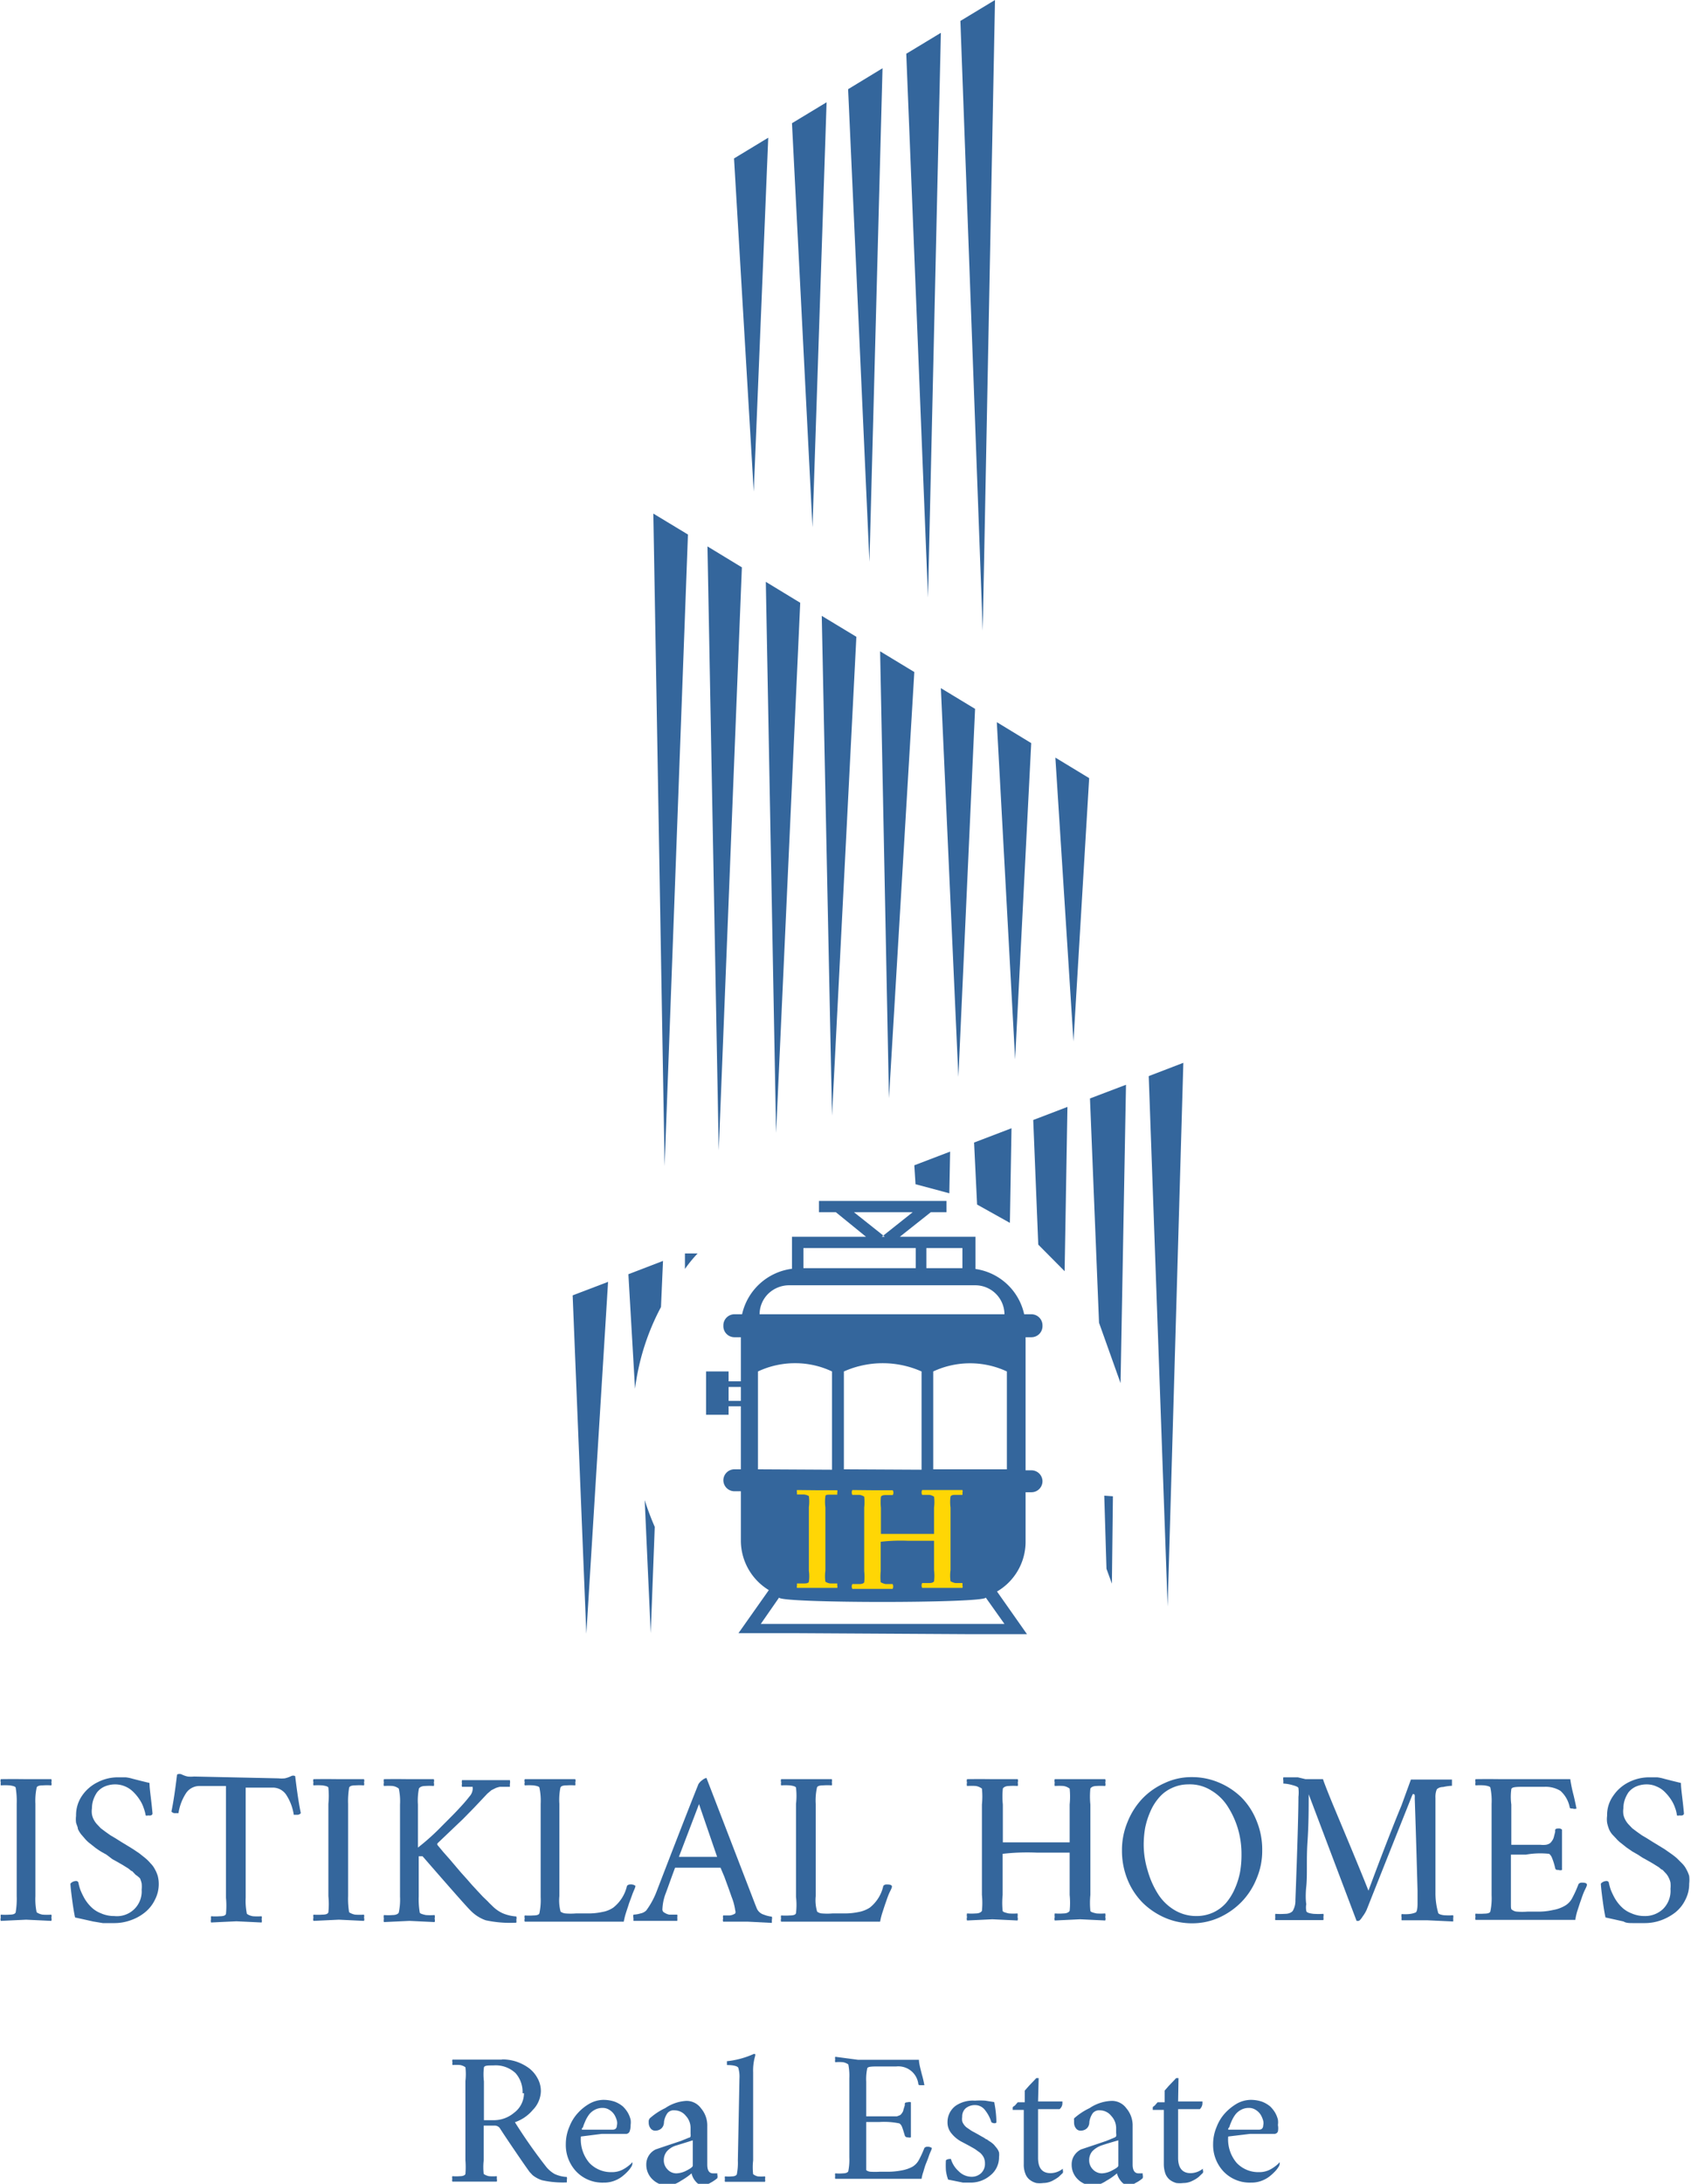 <svg id="Layer_1" data-name="Layer 1" xmlns="http://www.w3.org/2000/svg" viewBox="0 0 84.04 108.47"><defs><style>.cls-1{fill:#34669c;}.cls-2{fill:#ffd605;}</style></defs><g id="ISTIKLAL_HOMES" data-name="ISTIKLAL HOMES"><path class="cls-1" d="M19.26,94.25c.11,0,.52,0,1.25,0a.22.22,0,0,1,0,.16.21.21,0,0,1,0,.15,3,3,0,0,0-.43,0q-.28,0-.3.12a3.19,3.19,0,0,0-.06.8v4.58a3.19,3.19,0,0,0,.06.8s.11.09.3.12a3,3,0,0,0,.43,0,.21.21,0,0,1,0,.15.22.22,0,0,1,0,.16l-1.25-.06-1.26.06a.22.22,0,0,1,0-.16.39.39,0,0,1,0-.15,3.09,3.09,0,0,0,.44,0q.27,0,.3-.12a4.07,4.07,0,0,0,.05-.8V95.48a4.07,4.07,0,0,0-.05-.8q0-.08-.3-.12a3.09,3.09,0,0,0-.44,0,.39.39,0,0,1,0-.15.22.22,0,0,1,0-.16C18.73,94.24,19.15,94.25,19.26,94.25Z" transform="translate(-17.96 -5.88)"/><path class="cls-1" d="M23.77,94.16l.44,0a2,2,0,0,1,.34.07l.39.1.45.11c0,.31.09.82.15,1.52,0,0,0,.06-.08.09a.4.4,0,0,1-.15,0,.12.12,0,0,1-.11,0,2.06,2.06,0,0,0-.1-.37,1.71,1.71,0,0,0-.2-.41,2.2,2.2,0,0,0-.3-.37,1.28,1.28,0,0,0-.9-.39,1.35,1.35,0,0,0-.55.11,1,1,0,0,0-.37.29,1.56,1.56,0,0,0-.19.39,1.34,1.34,0,0,0-.06.4,1,1,0,0,0,0,.3.88.88,0,0,0,.09.26,1.06,1.06,0,0,0,.16.23l.19.2.24.18.24.17.27.16.27.17.28.17.31.19.31.21.3.24a2,2,0,0,1,.25.25,1.15,1.15,0,0,1,.22.3,1.64,1.64,0,0,1,.14.33,1.58,1.58,0,0,1,.05.38,1.69,1.69,0,0,1-.19.8,1.82,1.82,0,0,1-.5.63,2.32,2.32,0,0,1-.71.39,2.39,2.39,0,0,1-.84.14l-.54,0-.48-.08-.49-.11-.41-.09c-.06-.28-.11-.61-.16-1s-.07-.6-.07-.68a.38.38,0,0,1,.28-.13.11.11,0,0,1,.12.1,2.77,2.77,0,0,0,.09.33,3.68,3.68,0,0,0,.2.42,2,2,0,0,0,.33.43,1.39,1.39,0,0,0,.49.32,1.6,1.6,0,0,0,.67.14A1.23,1.23,0,0,0,25,99.74a1.55,1.55,0,0,0,0-.31,1.47,1.47,0,0,0-.08-.25A1.37,1.37,0,0,0,24.7,99l-.17-.18c-.06,0-.13-.1-.22-.15l-.24-.15-.26-.15-.27-.15L23.25,98,23,97.86c-.15-.09-.24-.16-.3-.2l-.25-.2a1.61,1.61,0,0,1-.26-.24L22,97a1.23,1.23,0,0,1-.17-.28c0-.09-.06-.19-.09-.31a1.32,1.32,0,0,1,0-.34,1.7,1.7,0,0,1,.3-1,2,2,0,0,1,.78-.67A2.17,2.17,0,0,1,23.77,94.16Z" transform="translate(-17.96 -5.88)"/><path class="cls-1" d="M31.79,94.21a1.76,1.76,0,0,0,.33,0,1.51,1.51,0,0,0,.31-.11.21.21,0,0,1,.2,0c.09.75.18,1.36.28,1.84a.23.23,0,0,1-.2.08c-.08,0-.13,0-.15,0a2.5,2.5,0,0,0-.38-1,.8.8,0,0,0-.65-.35H30.17v5.47a3.19,3.19,0,0,0,.06.8s.11.09.3.12a3,3,0,0,0,.43,0,.21.21,0,0,1,0,.15.22.22,0,0,1,0,.16l-1.25-.06-1.26.06a.22.22,0,0,1,0-.16.39.39,0,0,1,0-.15,3.09,3.09,0,0,0,.44,0q.27,0,.3-.12a4.07,4.07,0,0,0,0-.8V94.59H27.86a.8.8,0,0,0-.65.35,2.5,2.5,0,0,0-.38,1s-.07,0-.15,0a.23.23,0,0,1-.2-.08c.1-.48.19-1.09.28-1.84a.27.27,0,0,1,.24,0,1.21,1.21,0,0,0,.29.1,1.5,1.5,0,0,0,.31,0Z" transform="translate(-17.96 -5.88)"/><path class="cls-1" d="M34.8,94.25c.1,0,.52,0,1.25,0a.22.22,0,0,1,0,.16.27.27,0,0,1,0,.15,3.25,3.25,0,0,0-.44,0q-.27,0-.3.12a4.07,4.07,0,0,0-.05.8v4.58a4.07,4.07,0,0,0,.05.8s.12.09.3.12a3.25,3.25,0,0,0,.44,0,.27.27,0,0,1,0,.15.22.22,0,0,1,0,.16l-1.25-.06-1.26.06a.22.22,0,0,1,0-.16.27.27,0,0,1,0-.15,3.25,3.25,0,0,0,.44,0q.27,0,.3-.12a4.07,4.07,0,0,0,0-.8V95.48a4.07,4.07,0,0,0,0-.8q0-.08-.3-.12a3.25,3.25,0,0,0-.44,0,.27.27,0,0,1,0-.15.22.22,0,0,1,0-.16C34.27,94.24,34.69,94.25,34.8,94.25Z" transform="translate(-17.96 -5.88)"/><path class="cls-1" d="M38.27,94.25c.1,0,.52,0,1.25,0a.26.26,0,0,1,0,.17.29.29,0,0,1,0,.17,3.09,3.09,0,0,0-.44,0c-.18,0-.28.08-.3.13a3,3,0,0,0-.05.79v2.14a11.57,11.57,0,0,0,1.21-1.09c.41-.41.7-.7.86-.88a7.48,7.48,0,0,0,.5-.58.59.59,0,0,0,.15-.33.19.19,0,0,0,0-.08l0-.06-.07,0-.08,0-.09,0h-.29a.28.28,0,0,1,0-.15.48.48,0,0,1,0-.18l.38,0,.46,0h.39l.67,0,.48,0a.45.45,0,0,1,0,.19c0,.1,0,.14,0,.14H43l-.19,0a1.29,1.29,0,0,0-.21.06l-.22.11-.2.17-.66.7-.55.56-.63.6-.64.61a.11.11,0,0,0,0,.08l.3.36.31.35.28.33.29.34.27.3.28.32.25.27.27.29.25.24c.08.09.17.17.25.25a1.73,1.73,0,0,0,.49.34,2.06,2.06,0,0,0,.68.16.3.3,0,0,1,0,.17.37.37,0,0,1,0,.14,5.77,5.77,0,0,1-1.52-.12,1.93,1.93,0,0,1-.73-.46c-.2-.19-1-1.1-2.41-2.72,0,0-.05,0-.1,0l-.09,0v2a3.94,3.94,0,0,0,.05.79c0,.05.12.09.3.13a2.82,2.82,0,0,0,.44,0,.36.36,0,0,1,0,.18.26.26,0,0,1,0,.17l-1.25-.06-1.27.06a.34.34,0,0,1,0-.17.36.36,0,0,1,0-.18,2.73,2.73,0,0,0,.44,0c.19,0,.29-.08.3-.13a3.09,3.09,0,0,0,.06-.79V95.51a3,3,0,0,0-.06-.79s-.11-.1-.3-.13a2.94,2.94,0,0,0-.44,0,.29.29,0,0,1,0-.17.34.34,0,0,1,0-.17C37.74,94.24,38.16,94.25,38.27,94.25Z" transform="translate(-17.96 -5.88)"/><path class="cls-1" d="M45.76,100.06a2.18,2.18,0,0,0,.06.77.5.5,0,0,0,.24.09,3.35,3.35,0,0,0,.52,0h.61a3.23,3.23,0,0,0,.69-.07,1.39,1.39,0,0,0,.56-.22,1.91,1.91,0,0,0,.68-1.08s.06-.07.15-.07a.38.38,0,0,1,.27.07c0,.09-.09.24-.16.44s-.14.37-.18.5-.09.27-.14.43a3.4,3.4,0,0,0-.1.41l-1.73,0c-.78,0-1.43,0-1.92,0h-.67l-.6,0a.22.22,0,0,1,0-.16.21.21,0,0,1,0-.15,3,3,0,0,0,.43,0q.28,0,.3-.12a3.19,3.19,0,0,0,.06-.8V95.48a3.19,3.19,0,0,0-.06-.8q0-.08-.3-.12a3,3,0,0,0-.43,0,.21.21,0,0,1,0-.15.22.22,0,0,1,0-.16c.73,0,1.15,0,1.26,0s.52,0,1.25,0a.22.22,0,0,1,0,.16.39.39,0,0,1,0,.15,3.09,3.09,0,0,0-.44,0q-.27,0-.3.12a3.07,3.07,0,0,0-.05.8Z" transform="translate(-17.96 -5.88)"/><path class="cls-1" d="M50.6,99.81Q52,96.17,52.67,94.5a.66.66,0,0,1,.19-.2.46.46,0,0,1,.21-.11h0l0,0L55.31,100c.18.47.27.7.28.71a.55.55,0,0,0,.33.27,1.51,1.51,0,0,0,.4.1.3.3,0,0,1,0,.16c0,.07,0,.12,0,.15l-1.18-.06h-.41l-.42,0-.41,0a.22.22,0,0,1,0-.16.26.26,0,0,1,0-.15l.33,0a.6.6,0,0,0,.27-.1.21.21,0,0,0,0-.15,2.88,2.88,0,0,0-.18-.67c-.12-.35-.24-.67-.36-1l-.19-.45s0,0-.06,0H52.72c-.45,0-.83,0-1.16,0l-.05,0c-.2.53-.36,1-.48,1.31a2.47,2.47,0,0,0-.15.77.17.17,0,0,0,.1.15.67.67,0,0,0,.24.1l.24,0h.16a.41.41,0,0,1,0,.14.72.72,0,0,1,0,.17l-.34,0-.34,0h-.75l-.37,0-.38,0s0-.06,0-.14a.34.34,0,0,1,0-.17,1.41,1.41,0,0,0,.35-.06.55.55,0,0,0,.29-.15A4,4,0,0,0,50.6,99.81Zm2.1-4.32-1,2.62s0,0,0,0l1,0,.9,0h0s0,0,0,0h0Z" transform="translate(-17.96 -5.88)"/><path class="cls-1" d="M58.5,100.06a2,2,0,0,0,.07.77.43.43,0,0,0,.24.09,3.21,3.21,0,0,0,.52,0h.61a3.37,3.37,0,0,0,.69-.07,1.52,1.52,0,0,0,.56-.22,1.9,1.9,0,0,0,.67-1.08s.06-.07.15-.07.23,0,.27.07-.08.24-.16.44-.13.37-.18.5l-.14.43a3.4,3.4,0,0,0-.1.41l-1.72,0c-.79,0-1.43,0-1.93,0h-.66l-.61,0a.23.23,0,0,1,0-.16.28.28,0,0,1,0-.15,3.09,3.09,0,0,0,.44,0q.28,0,.3-.12a3.38,3.38,0,0,0,0-.8V95.48a3.38,3.38,0,0,0,0-.8q0-.08-.3-.12a3.09,3.09,0,0,0-.44,0,.28.28,0,0,1,0-.15.23.23,0,0,1,0-.16c.73,0,1.15,0,1.26,0s.52,0,1.26,0a.3.3,0,0,1,0,.16.28.28,0,0,1,0,.15,2.94,2.94,0,0,0-.44,0q-.28,0-.3.12a2.93,2.93,0,0,0-.06.8Z" transform="translate(-17.96 -5.88)"/><path class="cls-1" d="M67.29,94.25c.1,0,.52,0,1.25,0a.25.25,0,0,1,0,.17.37.37,0,0,1,0,.17,3.09,3.09,0,0,0-.44,0c-.18,0-.28.08-.3.13a3.87,3.87,0,0,0,0,.79v1.88l0,0,1.68,0,1.64,0a.08.08,0,0,0,0,0V95.51a3.87,3.87,0,0,0,0-.79s-.12-.1-.3-.13a3.09,3.09,0,0,0-.44,0,.37.37,0,0,1,0-.17.25.25,0,0,1,0-.17c.73,0,1.15,0,1.26,0s.52,0,1.25,0a.25.25,0,0,1,0,.17.27.27,0,0,1,0,.17,3.25,3.25,0,0,0-.44,0c-.18,0-.28.08-.3.13a3.87,3.87,0,0,0,0,.79V100a3.94,3.94,0,0,0,0,.79c0,.05.12.09.3.13a2.93,2.93,0,0,0,.44,0,.34.34,0,0,1,0,.18.25.25,0,0,1,0,.17l-1.25-.06-1.26.06a.25.25,0,0,1,0-.17.48.48,0,0,1,0-.18,2.82,2.82,0,0,0,.44,0c.18,0,.28-.08.3-.13a3.94,3.94,0,0,0,0-.79V97.9l0,0-.73,0c-.39,0-.7,0-.91,0a10.67,10.67,0,0,0-1.69.06V100a3.94,3.94,0,0,0,0,.79c0,.05.12.09.3.13a2.82,2.82,0,0,0,.44,0,.48.48,0,0,1,0,.18.25.25,0,0,1,0,.17l-1.25-.06-1.26.06a.25.25,0,0,1,0-.17.34.34,0,0,1,0-.18,2.93,2.93,0,0,0,.44,0c.18,0,.28-.08.3-.13a3.94,3.94,0,0,0,0-.79V95.51a3.87,3.87,0,0,0,0-.79s-.12-.1-.3-.13a3.25,3.25,0,0,0-.44,0,.27.27,0,0,1,0-.17.25.25,0,0,1,0-.17C66.76,94.24,67.18,94.25,67.29,94.25Z" transform="translate(-17.96 -5.88)"/><path class="cls-1" d="M77.2,94.15a3.38,3.38,0,0,1,1.34.27,3.58,3.58,0,0,1,1.12.74,3.47,3.47,0,0,1,.75,1.16,3.74,3.74,0,0,1,.28,1.47,3.5,3.5,0,0,1-.28,1.4,3.57,3.57,0,0,1-.75,1.16,3.69,3.69,0,0,1-1.12.78,3.25,3.25,0,0,1-1.34.28,3.36,3.36,0,0,1-1.33-.27,3.66,3.66,0,0,1-1.11-.74A3.5,3.5,0,0,1,74,99.25a3.79,3.79,0,0,1-.28-1.46A3.6,3.6,0,0,1,74,96.37a3.66,3.66,0,0,1,.74-1.16,3.5,3.5,0,0,1,1.11-.77A3.1,3.1,0,0,1,77.2,94.15Zm-.16.36a1.92,1.92,0,0,0-.84.18,1.83,1.83,0,0,0-.64.48,2.61,2.61,0,0,0-.43.69,3.91,3.91,0,0,0-.26.82,4.94,4.94,0,0,0-.07.87A4.43,4.43,0,0,0,75,98.8a4.37,4.37,0,0,0,.49,1.12,2.47,2.47,0,0,0,.82.82,2.1,2.1,0,0,0,1.1.31,2,2,0,0,0,.85-.18,1.93,1.93,0,0,0,.64-.48,2.85,2.85,0,0,0,.43-.7,3.82,3.82,0,0,0,.26-.83,4.94,4.94,0,0,0,.07-.87,4.43,4.43,0,0,0-.17-1.25,4.32,4.32,0,0,0-.5-1.11,2.44,2.44,0,0,0-.82-.81A2,2,0,0,0,77,94.51Z" transform="translate(-17.96 -5.88)"/><path class="cls-1" d="M82.84,94.25c.18,0,.47,0,.87,0q.09.28.48,1.23l.94,2.25c.36.87.64,1.55.84,2.06l0,0a.05.05,0,0,0,0,0c1-2.7,1.59-4.11,1.64-4.23l.47-1.29.84,0c.45,0,.85,0,1.2,0l0,.31a2.34,2.34,0,0,0-.44.06c-.19,0-.3.09-.32.13a1,1,0,0,0-.06.41c0,.22,0,.61,0,1.16s0,1.2,0,1.94,0,1.27,0,1.59a3.58,3.58,0,0,0,.13,1c0,.07.12.12.3.14a3.2,3.2,0,0,0,.45,0,.38.38,0,0,1,0,.16.58.58,0,0,1,0,.15l-1.28-.06h-.41l-.45,0-.42,0a.31.31,0,0,1,0-.13.32.32,0,0,1,0-.18,2,2,0,0,0,.37,0,1.11,1.11,0,0,0,.33-.08q.09-.06.09-.45s0-.16,0-.31,0-.26,0-.31c-.06-2.21-.11-3.74-.14-4.6a.93.93,0,0,0,0-.14s0-.07-.07-.07,0,0-.06.07c-.16.41-.92,2.3-2.26,5.68a1.74,1.74,0,0,1-.19.32c-.09.14-.16.22-.21.23l-.1,0L83,95c0,.68,0,1.48-.06,2.37s0,1.63-.06,2.21,0,.87,0,.88a.92.92,0,0,0,0,.33q0,.11.36.15a3.67,3.67,0,0,0,.49,0,.27.27,0,0,1,0,.15.51.51,0,0,1,0,.16l-.36,0-.39,0h-.79l-.43,0-.42,0a.31.31,0,0,1,0-.13.74.74,0,0,1,0-.18,3.83,3.83,0,0,0,.49,0c.21,0,.34-.09.38-.15a1,1,0,0,0,.13-.53q.15-4,.15-5.13a1.86,1.86,0,0,0,0-.43c0-.06-.13-.11-.32-.16a1.92,1.92,0,0,0-.43-.07s0-.05,0-.15a.38.38,0,0,1,0-.16l.37,0,.35,0Z" transform="translate(-17.96 -5.88)"/><path class="cls-1" d="M92.56,94.25l1.66,0c.78,0,1.38,0,1.78,0a7.12,7.12,0,0,0,.17.82c.08.34.12.55.14.64a.29.29,0,0,1-.19,0c-.09,0-.14,0-.15-.07a1.47,1.47,0,0,0-.46-.81,1.41,1.41,0,0,0-.78-.2h-.92c-.47,0-.72,0-.74.12a2.8,2.8,0,0,0,0,.76v2s0,0,.12,0h1.32a1.27,1.27,0,0,0,.28,0,.5.5,0,0,0,.19-.07.43.43,0,0,0,.11-.12.51.51,0,0,0,.09-.18l.07-.27a.64.64,0,0,1,0-.09c0-.05.06-.08.16-.08a.22.22,0,0,1,.18.06v2a.23.23,0,0,1-.17,0c-.09,0-.15,0-.17-.09a3.17,3.17,0,0,0-.17-.54.45.45,0,0,0-.13-.17A4.1,4.1,0,0,0,93.79,98h-.64l-.1,0,0,0v2c0,.13,0,.28,0,.45s0,.27.06.29a.43.43,0,0,0,.24.09,3.28,3.28,0,0,0,.52,0h.51a3.22,3.22,0,0,0,.76-.08,1.75,1.75,0,0,0,.59-.21.93.93,0,0,0,.37-.39,5.37,5.37,0,0,0,.31-.69s.06-.07.15-.07.22,0,.26.07-.08.24-.16.44-.13.37-.18.5l-.14.43a3.13,3.13,0,0,0-.09.41l-1.73,0c-.79,0-1.43,0-1.92,0H91.9l-.61,0a.3.3,0,0,1,0-.16.28.28,0,0,1,0-.15,2.94,2.94,0,0,0,.44,0q.28,0,.3-.12a3.19,3.19,0,0,0,.06-.8V95.48a3.19,3.19,0,0,0-.06-.8q0-.08-.3-.12a2.94,2.94,0,0,0-.44,0,.28.28,0,0,1,0-.15.3.3,0,0,1,0-.16C92,94.24,92.45,94.25,92.56,94.25Z" transform="translate(-17.96 -5.88)"/><path class="cls-1" d="M99.88,94.16l.44,0a2,2,0,0,1,.34.07l.39.1.45.11c0,.31.09.82.15,1.52,0,0,0,.06-.08.09a.4.4,0,0,1-.15,0,.16.16,0,0,1-.12,0,1.42,1.42,0,0,0-.09-.37,1.71,1.71,0,0,0-.2-.41,2.2,2.2,0,0,0-.3-.37,1.2,1.2,0,0,0-.41-.28,1.17,1.17,0,0,0-.49-.11,1.35,1.35,0,0,0-.55.11,1,1,0,0,0-.37.29,1.56,1.56,0,0,0-.19.39,1.34,1.34,0,0,0-.06.4,1,1,0,0,0,0,.3.88.88,0,0,0,.09.26,1.06,1.06,0,0,0,.16.23l.19.2.24.18.24.17.27.16.27.17.28.17.31.19.3.21a3.43,3.43,0,0,1,.31.24l.25.25a1.15,1.15,0,0,1,.22.3,1.64,1.64,0,0,1,.14.33,1.58,1.58,0,0,1,0,.38,1.69,1.69,0,0,1-.19.8,1.82,1.82,0,0,1-.5.63,2.58,2.58,0,0,1-.71.39,2.39,2.39,0,0,1-.84.14l-.54,0c-.19,0-.36,0-.48-.08l-.49-.11-.41-.09c-.06-.28-.11-.61-.16-1s-.07-.6-.07-.68a.38.38,0,0,1,.28-.13.11.11,0,0,1,.12.1,2.77,2.77,0,0,0,.09.33,3.68,3.68,0,0,0,.2.42,2,2,0,0,0,.33.43,1.39,1.39,0,0,0,.49.32,1.59,1.59,0,0,0,.66.14,1.3,1.3,0,0,0,.92-.35,1.27,1.27,0,0,0,.37-1,1.55,1.55,0,0,0,0-.31.92.92,0,0,0-.09-.25.85.85,0,0,0-.14-.21l-.17-.18c-.06,0-.13-.1-.22-.15l-.24-.15-.26-.15-.27-.15L99.36,98l-.28-.16-.29-.2-.25-.2a1.61,1.61,0,0,1-.26-.24L98.09,97a1,1,0,0,1-.17-.28,1.93,1.93,0,0,1-.09-.31,1.33,1.33,0,0,1,0-.34,1.64,1.64,0,0,1,.31-1,2,2,0,0,1,.77-.67A2.24,2.24,0,0,1,99.88,94.16Z" transform="translate(-17.96 -5.88)"/></g><g id="Real_Estate" data-name="Real Estate"><path class="cls-1" d="M42.93,108.17a2.25,2.25,0,0,1,.66.1,2.31,2.31,0,0,1,.61.3,1.51,1.51,0,0,1,.46.51,1.31,1.31,0,0,1,.18.69,1.38,1.38,0,0,1-.4.91,2,2,0,0,1-.89.61,26.14,26.14,0,0,0,1.52,2.17,1.51,1.51,0,0,0,.45.4,1.65,1.65,0,0,0,.61.15.3.3,0,0,1,0,.15.5.5,0,0,1,0,.12,4.72,4.72,0,0,1-1.24-.11,1.51,1.51,0,0,1-.46-.25l-.15-.16c-.08-.11-.28-.39-.6-.86s-.62-.91-.89-1.33a.32.32,0,0,0-.28-.11H42v1.72a2.92,2.92,0,0,0,0,.68s.1.08.26.11a2.13,2.13,0,0,0,.39,0,.63.63,0,0,1,0,.13.24.24,0,0,1,0,.14l-1.1,0-1.11,0a.24.24,0,0,1,0-.14.21.21,0,0,1,0-.13,2.31,2.31,0,0,0,.39,0c.16,0,.25-.06.26-.11a4.2,4.2,0,0,0,0-.68v-3.94a2.86,2.86,0,0,0,0-.68s-.1-.08-.26-.11a2.12,2.12,0,0,0-.38,0,.24.24,0,0,1,0-.14.14.14,0,0,1,0-.13l1.1,0h1.34Zm1,1.68a1.41,1.41,0,0,0-.35-1,1.44,1.44,0,0,0-1.1-.38c-.28,0-.44,0-.47.1a2.91,2.91,0,0,0,0,.69v1.93h.5a1.56,1.56,0,0,0,1-.37A1.21,1.21,0,0,0,44,109.85Z" transform="translate(-17.96 -5.88)"/><path class="cls-1" d="M46.83,112a1.8,1.8,0,0,0,.42,1.31,1.48,1.48,0,0,0,1.11.46,1.16,1.16,0,0,0,.61-.16,1.92,1.92,0,0,0,.42-.33l0,0a.1.1,0,0,1,0,0,.14.14,0,0,1,0,.06.32.32,0,0,1-.06.17,1.33,1.33,0,0,1-.19.24,2.44,2.44,0,0,1-.28.25,1.51,1.51,0,0,1-.4.21,1.42,1.42,0,0,1-.5.08,1.8,1.8,0,0,1-1.35-.54,1.92,1.92,0,0,1-.53-1.38,2.18,2.18,0,0,1,.18-.86,2.14,2.14,0,0,1,.44-.7,2.35,2.35,0,0,1,.59-.46,1.46,1.46,0,0,1,.64-.17,1.76,1.76,0,0,1,.58.09,1.43,1.43,0,0,1,.41.24,1.54,1.54,0,0,1,.25.32,1.4,1.4,0,0,1,.13.33.93.93,0,0,1,0,.27.85.85,0,0,1-.05.32.19.19,0,0,1-.18.12l-1.21,0Zm.05-.34h1.53q.2,0,.21-.21a.53.53,0,0,0,0-.23,1.19,1.19,0,0,0-.12-.29.75.75,0,0,0-.25-.25.61.61,0,0,0-.36-.1.8.8,0,0,0-.4.11.84.84,0,0,0-.29.27,1.66,1.66,0,0,0-.17.32,1.91,1.91,0,0,0-.1.27C46.88,111.58,46.87,111.62,46.88,111.62Z" transform="translate(-17.96 -5.88)"/><path class="cls-1" d="M52.08,110.23a.89.89,0,0,1,.72.37,1.31,1.31,0,0,1,.31.89v1.9c0,.29.09.44.29.44h.08l.07,0,.06,0,0,0a.05.05,0,0,0,0,0h0s0,0,0,.07a.34.34,0,0,1,0,.17,2,2,0,0,1-.34.23,1,1,0,0,1-.37.13.5.5,0,0,1-.36-.19.89.89,0,0,1-.21-.41,3.35,3.35,0,0,1-.53.37,1.4,1.4,0,0,1-.62.24,1.09,1.09,0,0,1-.78-.3,1,1,0,0,1-.32-.76.82.82,0,0,1,.47-.74l.56-.19.69-.23.39-.16s.08,0,.09-.07,0-.08,0-.16v-.25a.87.87,0,0,0-.23-.6.72.72,0,0,0-.57-.28.4.4,0,0,0-.35.14,1,1,0,0,0-.17.43c0,.29-.2.44-.44.44a.28.28,0,0,1-.23-.12.44.44,0,0,1-.09-.27.89.89,0,0,1,0-.11.38.38,0,0,1,.05-.11,3.21,3.21,0,0,1,.77-.51A2.07,2.07,0,0,1,52.08,110.23Zm-.5,3.6a1.16,1.16,0,0,0,.52-.15c.2-.1.29-.18.29-.23v-1.26l-.87.27a1,1,0,0,0-.42.28.69.69,0,0,0-.15.44.64.64,0,0,0,.18.45A.59.59,0,0,0,51.58,113.83Z" transform="translate(-17.96 -5.88)"/><path class="cls-1" d="M54.71,109.1a1.49,1.49,0,0,0-.05-.48c0-.11-.24-.17-.57-.17,0,0,0,0,0,0a.48.48,0,0,1,0-.12.1.1,0,0,1,0-.07,4.34,4.34,0,0,0,1.33-.36s0,0,.07,0a.22.22,0,0,1,0,.1,2.54,2.54,0,0,0-.1.81v4.38a2.92,2.92,0,0,0,0,.68s.09.08.23.11a1.86,1.86,0,0,0,.36,0,.21.21,0,0,1,0,.13.24.24,0,0,1,0,.14l-1,0h-.31l-.35,0-.33,0a.24.24,0,0,1,0-.14.21.21,0,0,1,0-.13,1.7,1.7,0,0,0,.35,0c.15,0,.23-.06.24-.11a2.92,2.92,0,0,0,.05-.68Z" transform="translate(-17.96 -5.88)"/><path class="cls-1" d="M60.61,108.19c.28,0,.77,0,1.46,0l1.56,0c0,.18.07.42.14.71a4.92,4.92,0,0,1,.13.55s-.08,0-.17,0-.12,0-.13-.06a1,1,0,0,0-1.09-.87h-.8c-.41,0-.63,0-.65.1a2.54,2.54,0,0,0-.05.66V111s0,0,.11,0h1.16l.25,0,.16-.06a.36.36,0,0,0,.1-.11.34.34,0,0,0,.07-.16l.07-.23a.19.19,0,0,1,0-.08s0-.06.14-.06a.23.23,0,0,1,.16,0v1.74a.21.21,0,0,1-.15,0,.14.14,0,0,1-.15-.08c-.07-.24-.12-.39-.15-.46a.36.36,0,0,0-.12-.15,3.71,3.71,0,0,0-1-.07h-.56l-.09,0s0,0,0,0v1.76c0,.1,0,.23,0,.38s0,.23,0,.25a.39.39,0,0,0,.21.08,4,4,0,0,0,.46,0h.45a3.7,3.7,0,0,0,.66-.07,1.74,1.74,0,0,0,.52-.18.88.88,0,0,0,.32-.34,5,5,0,0,0,.27-.59s.05-.06.13-.06a.35.35,0,0,1,.24.06c0,.08-.08.2-.14.38s-.12.32-.16.42-.08.24-.12.38a2,2,0,0,0-.09.35l-1.52,0-1.68,0H60l-.53,0a.24.24,0,0,1,0-.14.21.21,0,0,1,0-.13,2.22,2.22,0,0,0,.39,0c.16,0,.25-.06.26-.11a2.92,2.92,0,0,0,.05-.68v-3.94a2.86,2.86,0,0,0-.05-.68s-.1-.08-.26-.11a2.22,2.22,0,0,0-.39,0,.24.24,0,0,1,0-.14.23.23,0,0,1,0-.13Z" transform="translate(-17.96 -5.88)"/><path class="cls-1" d="M66.41,110.22a3.75,3.75,0,0,1,.52,0l.44.07a5.36,5.36,0,0,1,.11,1s0,.05-.09.05a.25.25,0,0,1-.16-.05,1.79,1.79,0,0,0-.3-.58.62.62,0,0,0-.49-.27.72.72,0,0,0-.49.16.54.54,0,0,0-.17.42.78.78,0,0,0,0,.22.48.48,0,0,0,.08.16.62.62,0,0,0,.14.15l.16.11a1.27,1.27,0,0,0,.2.12l.2.11.19.11a1.35,1.35,0,0,1,.21.13c.05,0,.11.07.2.12a1.26,1.26,0,0,1,.2.16l.14.17a.71.71,0,0,1,.11.21.85.85,0,0,1,0,.23,1.14,1.14,0,0,1-.43.91,1.51,1.51,0,0,1-1,.36l-.36,0-.39-.08-.35-.07a2.06,2.06,0,0,1-.11-.46,4,4,0,0,1,0-.5.27.27,0,0,1,.17-.06.15.15,0,0,1,.08,0,1.3,1.3,0,0,0,.38.6.91.91,0,0,0,.64.28.68.68,0,0,0,.48-.18.63.63,0,0,0,.19-.49.68.68,0,0,0-.06-.29.8.8,0,0,0-.19-.24l-.25-.18-.32-.18-.32-.17a1.6,1.6,0,0,1-.52-.42.84.84,0,0,1-.2-.57,1,1,0,0,1,.41-.81A1.51,1.51,0,0,1,66.41,110.22Z" transform="translate(-17.96 -5.88)"/><path class="cls-1" d="M69.55,110.26h1.21s0,0,0,.1a.38.38,0,0,1-.14.28H69.55v2.42c0,.5.2.76.62.76a1,1,0,0,0,.61-.22s0,0,0,.07a.23.23,0,0,1,0,.14l-.21.2a2.18,2.18,0,0,1-.33.2,1,1,0,0,1-.43.1,1.25,1.25,0,0,1-.35,0,.89.89,0,0,1-.31-.15.67.67,0,0,1-.23-.31,1.23,1.23,0,0,1-.08-.49v-2.68h-.55s0,0,0-.08,0-.06.11-.14l.14-.16h.35v-.58l.21-.24.25-.26.11-.12.06,0s0,0,.06,0,0,0,0,0Z" transform="translate(-17.96 -5.88)"/><path class="cls-1" d="M73.23,110.23a.89.89,0,0,1,.71.37,1.31,1.31,0,0,1,.31.89v1.9c0,.29.1.44.29.44h.08l.07,0,.06,0,0,0,0,0h0s0,0,0,.07a.34.34,0,0,1,0,.17,1.62,1.62,0,0,1-.34.23.93.93,0,0,1-.36.13.5.5,0,0,1-.36-.19,1,1,0,0,1-.22-.41,2.92,2.92,0,0,1-.53.37,1.4,1.4,0,0,1-.62.24,1.09,1.09,0,0,1-.78-.3,1,1,0,0,1-.32-.76.8.8,0,0,1,.15-.47.87.87,0,0,1,.32-.27l.57-.19.68-.23.39-.16a.2.2,0,0,0,.1-.07.47.47,0,0,0,0-.16v-.25a.88.88,0,0,0-.24-.6.72.72,0,0,0-.57-.28.41.41,0,0,0-.35.14,1,1,0,0,0-.17.43c0,.29-.2.44-.44.44a.28.28,0,0,1-.23-.12.44.44,0,0,1-.09-.27.89.89,0,0,1,0-.11.38.38,0,0,1,0-.11,3.21,3.21,0,0,1,.77-.51A2.08,2.08,0,0,1,73.23,110.23Zm-.51,3.6a1.16,1.16,0,0,0,.52-.15c.2-.1.3-.18.3-.23v-1.26c-.49.14-.78.23-.88.27a1.15,1.15,0,0,0-.42.28.69.69,0,0,0-.15.44.64.64,0,0,0,.18.45A.62.62,0,0,0,72.72,113.83Z" transform="translate(-17.96 -5.88)"/><path class="cls-1" d="M76.51,110.26h1.21s0,0,0,.1a.41.41,0,0,1-.13.28H76.51v2.42c0,.5.21.76.62.76a1,1,0,0,0,.61-.22s0,0,0,.07a.18.18,0,0,1,0,.14l-.21.2a1.48,1.48,0,0,1-.33.2.94.94,0,0,1-.43.1,1.34,1.34,0,0,1-.35,0,1,1,0,0,1-.31-.15.74.74,0,0,1-.23-.31,1.44,1.44,0,0,1-.08-.49v-2.68h-.55s0,0,0-.08,0-.06.1-.14l.14-.16h.35v-.58l.21-.24.25-.26.11-.12.06,0s0,0,.06,0,0,0,0,0Z" transform="translate(-17.96 -5.88)"/><path class="cls-1" d="M79,112a1.8,1.8,0,0,0,.42,1.31,1.48,1.48,0,0,0,1.11.46,1.16,1.16,0,0,0,.61-.16,1.92,1.92,0,0,0,.42-.33l0,0,0,0a.14.14,0,0,1,0,.06.32.32,0,0,1-.06.17,1.33,1.33,0,0,1-.19.24,2.44,2.44,0,0,1-.28.25,1.51,1.51,0,0,1-.4.21,1.42,1.42,0,0,1-.5.08,1.8,1.8,0,0,1-1.35-.54,1.92,1.92,0,0,1-.53-1.38,2.18,2.18,0,0,1,.18-.86,2.14,2.14,0,0,1,.44-.7,2.55,2.55,0,0,1,.59-.46,1.46,1.46,0,0,1,.64-.17,1.72,1.72,0,0,1,.58.09,1.43,1.43,0,0,1,.41.24,1.54,1.54,0,0,1,.25.32,1.4,1.4,0,0,1,.13.33.93.93,0,0,1,0,.27.85.85,0,0,1,0,.32.19.19,0,0,1-.18.12l-1.21,0Zm0-.34h1.53q.2,0,.21-.21a.53.53,0,0,0,0-.23,1.19,1.19,0,0,0-.12-.29.75.75,0,0,0-.25-.25.61.61,0,0,0-.36-.1.8.8,0,0,0-.4.11.84.84,0,0,0-.29.27,1.66,1.66,0,0,0-.17.32,1.91,1.91,0,0,0-.1.27C79,111.58,79,111.62,79,111.62Z" transform="translate(-17.96 -5.88)"/></g><path id="Tram" class="cls-1" d="M66.26,87.05H69l-1.49-2.12a2.86,2.86,0,0,0,1.42-2.45V80h.29a.55.55,0,0,0,.55-.55v0a.55.55,0,0,0-.55-.54h-.29V72.3h.29a.55.55,0,0,0,.55-.54v-.05a.55.55,0,0,0-.55-.55h-.36a2.9,2.9,0,0,0-2.42-2.25v-1.6H62.68l1.54-1.22H65v-.56H58.66v.56h.84L61,67.31H57.32V68.9a2.92,2.92,0,0,0-2.48,2.26h-.38a.55.55,0,0,0-.55.55v.05a.55.55,0,0,0,.55.54h.32v2.19h-.61V74H53.05v2.15h1.12v-.42h.61v3.13h-.32a.55.55,0,0,0-.55.54v0a.55.55,0,0,0,.55.55h.32v2.47a2.88,2.88,0,0,0,1.39,2.44L54.66,87h2.86m.7,0h7.34M54.78,75.46h-.61v-.69h.61ZM64,67.87h1.79v1H64ZM60.4,66.09h2.92l-1.46,1.16.07.06h-.15l.08-.06Zm-2.51,1.78h5.58v1H57.89Zm-1.75,2.27a1.5,1.5,0,0,1,1-.42h9.27a1.45,1.45,0,0,1,1.47,1.44H55.71A1.44,1.44,0,0,1,56.14,70.14Zm3.76,8.72V74h0a4.75,4.75,0,0,1,3.86,0h0v4.88Zm-4.27,0V74h0a4.33,4.33,0,0,1,1.84-.41,4.27,4.27,0,0,1,1.84.41h0v4.88Zm12.25,7.68H55.77l.91-1.31c0,.29,10.27.29,10.27,0ZM68,78.86H64.34V74h0A4.33,4.33,0,0,1,68,74h0Z" transform="translate(-17.96 -5.88)"/><g id="IH"><path class="cls-2" d="M58.57,79.9l1,0a.16.16,0,0,1,0,.11s0,.09,0,.11l-.35,0c-.15,0-.23,0-.24.08a2.13,2.13,0,0,0,0,.55V83.9a2,2,0,0,0,0,.54s.09.07.24.09l.35,0s0,.06,0,.11a.16.16,0,0,1,0,.11l-1,0-1,0a.16.16,0,0,1,0-.11.53.53,0,0,1,0-.11l.35,0q.23,0,.24-.09a2,2,0,0,0,0-.54V80.74a2.13,2.13,0,0,0,0-.55s-.09-.06-.24-.08l-.35,0a.53.53,0,0,1,0-.11.16.16,0,0,1,0-.11Z" transform="translate(-17.96 -5.88)"/><path class="cls-2" d="M61.33,79.9l1,0a.25.25,0,0,1,0,.24l-.35,0q-.21,0-.24.09a2.61,2.61,0,0,0,0,.54v1.3l0,0,1.34,0,1.3,0s0,0,0,0V80.76a2,2,0,0,0,0-.54s-.09-.07-.24-.09l-.35,0a.26.26,0,0,1,0-.24l1,0,1,0a.14.14,0,0,1,0,.12.29.29,0,0,1,0,.12l-.35,0q-.22,0-.24.09a1.89,1.89,0,0,0,0,.54v3.11a1.93,1.93,0,0,0,0,.55s.09.06.24.09l.35,0a.29.29,0,0,1,0,.12.14.14,0,0,1,0,.12l-1,0-1,0a.26.26,0,0,1,0-.24l.35,0c.15,0,.23-.05.24-.09a2.08,2.08,0,0,0,0-.55V82.41l0,0-.57,0h-.73a8.63,8.63,0,0,0-1.35.05h0v1.46a2.66,2.66,0,0,0,0,.55s.1.06.24.09l.35,0a.25.25,0,0,1,0,.24l-1,0-1,0a.26.26,0,0,1,0-.24l.35,0c.15,0,.23-.05.24-.09a2.66,2.66,0,0,0,0-.55V80.76a2.61,2.61,0,0,0,0-.54s-.09-.07-.24-.09l-.35,0a.26.26,0,0,1,0-.24Z" transform="translate(-17.96 -5.88)"/></g><g id="_003" data-name="003"><polygon class="cls-1" points="58.81 52.79 57.09 53.45 58.03 79.79 58.81 52.79"/><polygon class="cls-1" points="55.96 53.88 54.17 54.56 54.62 65.7 55.69 68.7 55.96 53.88"/><polygon class="cls-1" points="53.05 54.98 51.35 55.63 51.6 61.82 52.91 63.14 53.05 54.98"/><polygon class="cls-1" points="50.27 56.04 48.41 56.75 48.56 59.83 50.19 60.74 50.27 56.04"/><polygon class="cls-1" points="47.22 57.2 45.44 57.88 45.5 58.82 47.18 59.27 47.22 57.2"/><polygon class="cls-1" points="54.88 74.29 55.31 74.32 55.26 78.66 54.99 77.92 54.88 74.29"/><polygon class="cls-1" points="28.46 64.34 30.22 63.67 29.14 81.15 28.46 64.34"/><path class="cls-1" d="M50,80.39a13.68,13.68,0,0,0,.5,1.33L50.3,87Z" transform="translate(-17.96 -5.88)"/><path class="cls-1" d="M49.19,69.17l.33,5.69a11.76,11.76,0,0,1,1.29-4.06l.1-2.29Z" transform="translate(-17.96 -5.88)"/><path class="cls-1" d="M52,68.91a6.51,6.51,0,0,1,.63-.77H52l0,.77" transform="translate(-17.96 -5.88)"/></g><g id="_002" data-name="002"><polygon class="cls-1" points="44.18 54.55 45.44 33.38 43.74 32.35 44.18 54.55"/><polygon class="cls-1" points="41.35 55.41 42.56 31.63 40.84 30.59 41.35 55.41"/><polygon class="cls-1" points="38.57 56.27 39.77 29.94 38.06 28.9 38.57 56.27"/><polygon class="cls-1" points="53.35 51.73 54.13 38.65 52.45 37.63 53.35 51.73"/><polygon class="cls-1" points="50.45 52.62 51.25 36.91 49.54 35.87 50.45 52.62"/><polygon class="cls-1" points="47.63 53.49 48.46 35.21 46.76 34.18 47.63 53.49"/><polygon class="cls-1" points="35.72 57.14 36.87 28.18 35.16 27.14 35.72 57.14"/><polygon class="cls-1" points="33.03 57.92 34.19 26.55 32.47 25.51 33.03 57.92"/></g><g id="_001" data-name="001"><polygon class="cls-1" points="37.46 24.42 36.48 7.87 38.18 6.84 37.46 24.42"/><polygon class="cls-1" points="40.38 26.19 39.36 6.12 41.08 5.08 40.38 26.19"/><polygon class="cls-1" points="43.21 27.91 42.15 4.43 43.86 3.39 43.21 27.91"/><polygon class="cls-1" points="46.12 29.68 45.04 2.67 46.76 1.63 46.12 29.68"/><polygon class="cls-1" points="48.84 31.33 47.73 1.04 49.45 0 48.84 31.33"/></g></svg>